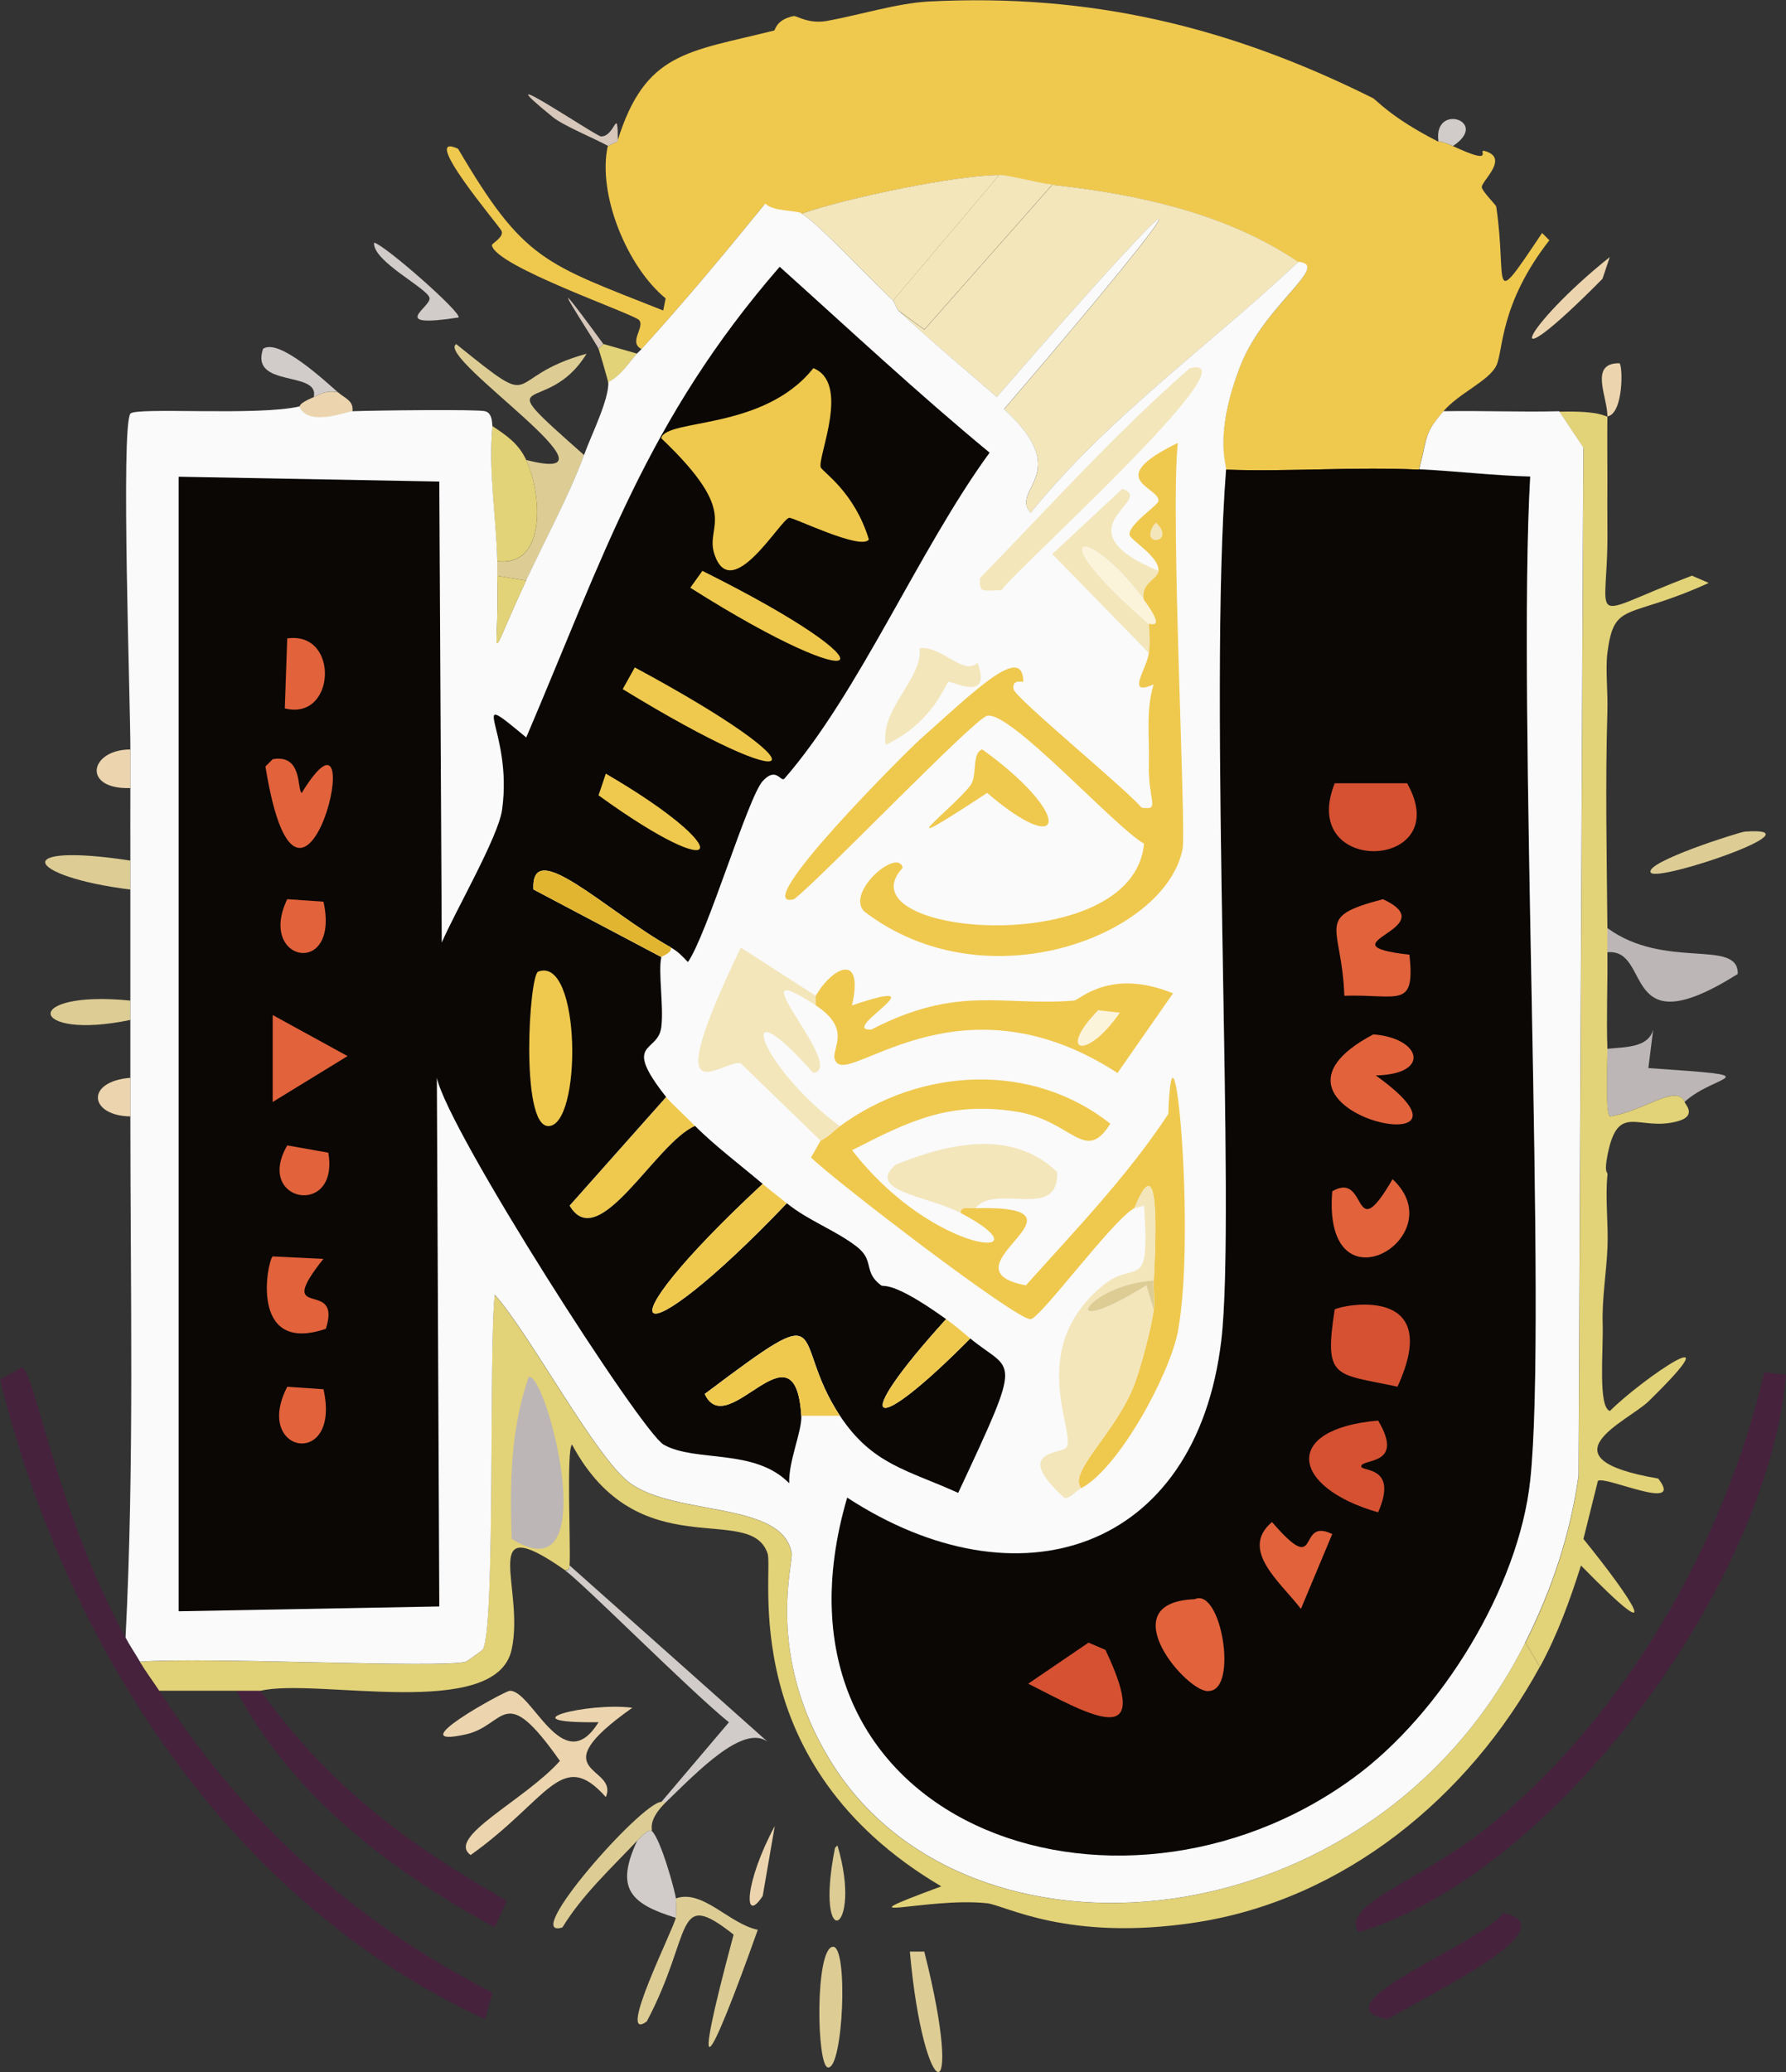<?xml version="1.0" encoding="UTF-8"?>
<svg id="_圖層_2" data-name="圖層 2" xmlns="http://www.w3.org/2000/svg" viewBox="0 0 189.21 219.49"><rect x="0" y="0" width="189.21" height="219.49" fill="#333333" stroke="none"/>
  <defs>
    <style>
      .cls-1 {
        fill: #d6c7ba;
      }

      .cls-1, .cls-2, .cls-3, .cls-4, .cls-5, .cls-6, .cls-7, .cls-8, .cls-9, .cls-10, .cls-11, .cls-12, .cls-13, .cls-14, .cls-15 {
        stroke-width: 0px;
      }

      .cls-2 {
        fill: #fcf3db;
      }

      .cls-3 {
        fill: #e2b531;
      }

      .cls-4 {
        fill: #ddcd95;
      }

      .cls-5 {
        fill: #d55132;
      }

      .cls-6 {
        fill: #bcb6b6;
      }

      .cls-7 {
        fill: #0a0705;
      }

      .cls-8 {
        fill: #e1623b;
      }

      .cls-9 {
        fill: #46223d;
      }

      .cls-10 {
        fill: #f3e6bb;
      }

      .cls-11 {
        fill: #efc84e;
      }

      .cls-12 {
        fill: #ecd5ae;
      }

      .cls-13 {
        fill: #fafafa;
      }

      .cls-14 {
        fill: #e2d278;
      }

      .cls-15 {
        fill: #d1ccc9;
      }
    </style>
  </defs>
  <g id="Layer_1" data-name="Layer 1">
    <g>
      <path class="cls-11" d="M152.39,14.96c.07.04.5.03,1.53.51,4.56,2.13,2.62.33,3.32.51,2.75.72-.27,3.17-.26,3.84,0,.4,1.52,1.92,1.53,2.05,1.22,8.2-.88,11.37,4.86,2.81l.77.77c-5.34,6.85-4.85,11.76-5.63,13.3-.82,1.64-3.97,2.89-5.63,4.86-2.08,2.47-1.6,2.48-2.56,6.14-6.79-.33-13.66.24-20.46,0,.04-.56-1.28-3.76,1.53-10.99,2.5-6.41,9.62-10.65,6.14-10.99-7.57-5.15-17.05-7.2-26.08-8.18-1.52-.17-4.56-1.01-5.63-1.02-4.36-.04-16.28,2.44-20.97,4.09-.71-.32-3.09-.19-3.84-1.02-4.24,5.22-8.52,10.36-13.04,15.34-1.44-.71.38-2.33-.26-3.07-.58-.67-15.24-5.69-15.6-7.93-.03-.19,1.32-.86,1.02-1.53-.22-.5-8.88-10.66-4.6-8.69,6.99,11.91,9.15,12.13,21.73,17.13l.26-1.28c-4.09-3.35-7.23-11.02-6.14-16.11.01-.06,1.01-.46,1.02-.51,2.94-9.54,7.48-9.46,16.62-11.76.12-.03.17-1.13,2.05-1.53.33-.07,1.53.88,3.58.51,3.33-.6,7.39-1.87,10.74-2.05,17.1-.88,31.86,2.65,47.05,10.23.37.19,1.96,2.09,6.9,4.6Z"/>
      <path class="cls-9" d="M13.3,173.49c.48.9,1.03,1.69,1.53,2.56.65,1.11,1.36,2.01,2.05,3.07,9.05,13.91,20.47,24.37,35.29,31.96l-.77,2.81C24.26,201.42,7.02,174.41,0,146.13l2.3-1.28c1.46.49,3.42,14.51,10.99,28.64Z"/>
      <path class="cls-9" d="M27.61,179.11c7.26,10.07,15.42,16.15,26.08,22.24l-1.28,2.81c-10.97-5.95-21.39-13.88-27.36-25.06h2.56Z"/>
      <path class="cls-4" d="M61.88,48.2c-1.57,4.26-4.18,9.1-6.14,13.3l-3.07-.51c-.02-.58.01-1.06,0-1.53,5.35.63,4.7-7.28,3.07-10.74,11.55,2.98-9.7-10.88-7.41-12.27,9.27,7.46,4.58,3.57,13.81,1.02-4.27,7.01-10.94,1.28-.26,10.74Z"/>
      <path class="cls-12" d="M53.95,179.11c2.37-.25,5.65,9.48,9.46,3.32-10.03.13-1.12-2.15,3.58-1.53-9.98,7.06-1.38,6.11-2.81,9.46-4.7-5.3-6.1.3-14.32,6.14-2.65-1.89,5.72-5.78,9.46-9.97-6.03-8.56-5.67-3.77-9.97-2.81-7.18,1.59,4.03-4.54,4.6-4.6Z"/>
      <g>
        <path class="cls-9" d="M186.91,145.36l2.3.26c-1.84,21.83-24.09,52.65-45.26,59.06-2.1-2.9,6.52-5.36,13.81-11.25,14.5-11.71,24.95-30.11,29.15-48.07Z"/>
        <path class="cls-9" d="M159.29,202.64c6.84,1.56-6.95,8.09-12.27,11.25-7.82-1.4,9.57-7.8,12.27-11.25Z"/>
      </g>
      <path class="cls-14" d="M55.74,48.71c1.63,3.46,2.28,11.37-3.07,10.74-.12-4.73-.97-9.54-.51-14.32,1.54,1.02,2.77,1.86,3.58,3.58Z"/>
      <path class="cls-6" d="M170.29,100.87c0-.85,0-1.7,0-2.56,6.11,4.47,13.91,1.07,13.81,4.86-12.55,7.91-9.01-2.73-13.81-2.3Z"/>
      <path class="cls-6" d="M178.47,116.73c-.88-1.96-4.4,1.02-7.93,1.53-.52-.38-.22-6.02-.26-7.16,1.77-.2,4.36-.07,4.86-2.05l-.51,4.09c13.39.92,7.09.58,3.84,3.58Z"/>
      <path class="cls-4" d="M71.59,203.15c.07-.65.03-1.39,0-2.05,2.84-1.02,5.63,2.68,8.69,3.32-5.23,14.7-7.29,18.11-2.56.51-6.37-5.03-4.23-.19-9.2,9.2-3.33,2.41,2.96-10.04,3.07-10.99Z"/>
      <path class="cls-15" d="M70.57,190.88h-.51l7.16-8.44c-4.34-3.53-15.46-14.76-17.39-16.11.43.05.48-.12.51-.51q10.48,9.33,20.97,18.67c-2.59-1.86-7.37,3.13-10.74,6.39Z"/>
      <path class="cls-15" d="M69.04,193.94c.97.84,2.53,6.58,2.56,7.16.03.66.07,1.4,0,2.05-4.87-1.5-6.44-3.14-4.09-8.18,1.41-1.5,1.47-.96,1.53-1.02Z"/>
      <path class="cls-4" d="M88.21,206.22c1.7-.26,1.12,13.08-.51,12.78-1.19-.21-1.36-12.5.51-12.78Z"/>
      <path class="cls-4" d="M70.57,190.88c-2.02,1.96-1.41,2.95-1.53,3.07-.06.07-.12-.48-1.53,1.02-2.79,2.97-5.77,5.69-7.93,9.2-4.52,1.4,8.33-13.22,10.48-13.3h.51Z"/>
      <path class="cls-4" d="M96.39,206.73h1.53c4.42,17.48-.04,16.54-1.53,0Z"/>
      <path class="cls-4" d="M13.81,91.16c0,1.02,0,2.05,0,3.07-11.09-1.39-12.93-5.05,0-3.07Z"/>
      <path class="cls-4" d="M13.81,105.99c0,.68,0,1.36,0,2.05-10.77,2.25-11.75-3.21,0-2.05Z"/>
      <path class="cls-4" d="M184.86,88.09c8.23-.58-9.21,5.39-9.97,4.35-.79-1.09,9.42-4.31,9.97-4.35Z"/>
      <path class="cls-15" d="M35.8,41.55c-1.31-.22-1.78.19-2.56.51.66-2.85-6.8-.93-5.37-5.11,1.67-1.17,6.6,3.45,7.93,4.6Z"/>
      <path class="cls-15" d="M39.63,25.7c1.13.24,9.34,7.46,8.95,7.93-7.55,1.17-2.95-1.06-3.07-2.05-.12-1-6.06-3.89-5.88-5.88Z"/>
      <path class="cls-12" d="M170.54,27.23l-.77,2.3c-11.47,11.61-8.55,5.16.77-2.3Z"/>
      <path class="cls-12" d="M13.81,79.39c0,1.36,0,2.73,0,4.09-5.16.16-4.33-4.08,0-4.09Z"/>
      <path class="cls-12" d="M35.8,41.55c.76.66,1.71.91,1.53,2.05-.72.03-4.66,1.7-5.63-.51.09-.02-.15-.33,1.53-1.02.78-.32,1.25-.74,2.56-.51Z"/>
      <path class="cls-12" d="M13.81,114.17c0,1.36,0,2.73,0,4.09-4.33-.06-4.83-3.69,0-4.09Z"/>
      <path class="cls-4" d="M88.72,195.48c2.78,9.36-2.53,11.7-.26.26l.26-.26Z"/>
      <path class="cls-1" d="M65.46,14.96c-.02.05-1.01.46-1.02.51-1.44-.8-4.74-2.14-5.88-3.07-7.88-6.4,4.56,2.03,5.11,2.05,1.52.05,1.75-3.46,1.79.51Z"/>
      <path class="cls-12" d="M82.08,193.43l-1.28,7.41c-2.09,3.17-1.91-1.48,1.28-7.41Z"/>
      <path class="cls-14" d="M67.5,37.46c-.96,1.08-1.73,2.37-3.07,3.07,0-.19-.95-3.41-1.02-3.58l.51-.51,3.58,1.02Z"/>
      <path class="cls-12" d="M170.29,44.11c.03-2.05-1.99-5.68,1.28-5.63.37.31.42,5.34-1.28,5.63Z"/>
      <path class="cls-1" d="M63.92,36.44l-.51.51c-.3-.74-7.43-11.39.51-.51Z"/>
      <path class="cls-15" d="M153.92,15.47c-1.04-.49-1.46-.47-1.53-.51-.57-4.12,5.53-2.11,1.53.51Z"/>
      <g>
        <path class="cls-10" d="M137.56,27.75c-9.46,8.9-20.19,16.45-28.38,26.59-2.24-2.54,4.7-4.11-2.81-10.99,21.98-25.6,22.07-27.62-.77-1.28-3.51-3.04-7.09-6.04-10.48-9.2l2.81,2.05q6.78-7.67,13.55-15.34c9.03.98,18.51,3.03,26.08,8.18Z"/>
        <path class="cls-10" d="M105.86,18.54l-11.25,13.3c-1.92-1.75-8.29-8.56-9.72-9.2,4.68-1.65,16.6-4.13,20.97-4.09Z"/>
        <path class="cls-10" d="M111.48,19.56q-6.78,7.67-13.55,15.34l-2.81-2.05c-.05-.05-.46-.98-.51-1.02l11.25-13.3c1.06.01,4.1.86,5.63,1.02Z"/>
      </g>
      <g>
        <path class="cls-14" d="M161.6,174l1.53,2.56c-7.49,13.74-20.73,24.71-36.56,27.1-13.46,2.03-20.06-1.83-21.99-2.05-6.41-.7-16.28,2.44-4.86-1.79-21.97-12.95-17.71-33.29-18.41-35.29-1.89-5.44-13.66,1.63-20.71-11.51-.61.47-.12,10.95-.26,12.78-.03.39-.08.56-.51.51-9.36-6.55-4.18,1.87-5.63,8.44-1.67,7.59-20.66,2.95-26.59,4.35h-10.74c-.69-1.05-1.39-1.96-2.05-3.07,6.88-.54,31.87.73,34.52,0,.11-.03,1.73-1.19,1.79-1.28,1.36-2.07.62-32.21,1.28-37.59,3.72,4.16,10.7,17.3,14.32,19.94,4.89,3.57,16.12,1.88,17.13,7.41.21,1.12-2.8,10.72,4.09,21.99,14.34,23.44,57.52,19.78,73.64-12.53Z"/>
        <path class="cls-6" d="M56,145.87c1.82-.79,8.23,23.47-1.79,17.13-.2-5.91-.13-11.5,1.79-17.13Z"/>
      </g>
      <g>
        <path class="cls-14" d="M170.29,44.11c-.03,2.21,0,4.43,0,6.65,0,1.7-.02,3.41,0,5.11.15,10.61-2.79,9.58,8.95,5.11l1.79.77c-8.68,3.96-10.02,1.84-10.74,7.41-.22,1.7.06,4.19,0,6.14-.23,7.63-.07,15.38,0,23.01,0,.85,0,1.7,0,2.56.04,3.4-.12,6.83,0,10.23.04,1.14-.26,6.78.26,7.16,3.52-.51,7.05-3.49,7.93-1.53-.11.1,1.47,1.44-.77,2.05-4.13,1.12-6.29-2.15-7.41,3.58-.39,2.01.03,1.72,0,2.05-.26,2.49.1,5.21,0,7.67-.11,2.74-.59,5.35-.51,8.18.08,2.85-.51,8.85.77,9.2,3.35-3.37,13.62-10.34,4.09-1.02-2.16,2.11-11.62,6.02,1.02,8.18,2.88,3.68-5.74-.39-6.39.26l-1.53,6.14c5.27,6.49,9.01,12.3-.26,2.81-1.17,3.69-2.49,7.33-4.35,10.74l-1.53-2.56c2.82-5.64,4.75-11.4,5.63-17.64l.51-108.92-2.56-3.84c4.44-.12,4.86.55,5.11.51Z"/>
        <g>
          <path class="cls-7" d="M150.35,49.74c3.91.19,7.84.66,11.76.77-1.39,24.08,1.84,89.37,0,106.37-1.23,11.35-9.43,24.69-18.67,31.45-25.28,18.52-63.8,4.77-53.69-29.66,18.1,11.8,36.96,5.72,39.63-16.62,1.59-13.33-1.4-67.65.51-92.3,6.8.24,13.67-.33,20.46,0Z"/>
          <g>
            <path class="cls-8" d="M145.49,109.57c5.05.38,6.19,4.22.26,4.35,14.09,10.07-15.59,3.75-.26-4.35Z"/>
            <path class="cls-5" d="M141.4,138.71c.63-.45,11.7-2.78,6.65,8.18-6.61-1.43-7.82-.69-6.65-8.18Z"/>
            <g>
              <path class="cls-8" d="M146.51,95.25c6.79,3.15-6.92,4.77,2.81,5.88.61,5.8-1.12,4.17-6.9,4.35-.27-7.62-3.29-8.29,4.09-10.23Z"/>
              <path class="cls-5" d="M141.4,82.97h7.67c5.24,9.23-11.64,9.95-7.67,0Z"/>
            </g>
            <path class="cls-5" d="M146,150.48c2.91,4.86-1.83,3.99-1.79,4.86.03.57,3.95-.09,1.79,4.86-9.29-2.66-10.19-8.85,0-9.72Z"/>
            <path class="cls-8" d="M126.57,169.4c2.8-1.29,4.62,9.59,1.53,9.72-2.16.44-10.65-9.38-1.53-9.72Z"/>
            <path class="cls-8" d="M147.53,124.91c6.61,6.13-7.47,14.45-6.39,1.28,3.86-2.24,2.03,6.21,6.39-1.28Z"/>
            <path class="cls-5" d="M115.32,174l1.79.77c5.18,10.89-1.57,6.94-8.18,3.58l6.39-4.35Z"/>
            <path class="cls-8" d="M134.75,161.22c5.33,6.17,2.54-.59,6.39,1.28l-3.32,7.93c-2.12-2.8-6.56-6.23-3.07-9.2Z"/>
          </g>
        </g>
      </g>
      <g>
        <path class="cls-13" d="M84.89,22.63c1.43.64,7.79,7.46,9.72,9.2.05.04.46.97.51,1.02,3.39,3.16,6.98,6.17,10.48,9.2,22.84-26.34,22.75-24.32.77,1.28,7.51,6.88.57,8.45,2.81,10.99,8.2-10.14,18.92-17.69,28.38-26.59,3.48.34-3.64,4.59-6.14,10.99-2.82,7.23-1.49,10.43-1.53,10.99-1.91,24.66,1.08,78.98-.51,92.3-2.67,22.34-21.53,28.42-39.63,16.62-10.1,34.43,28.41,48.18,53.69,29.66,9.23-6.76,17.44-20.1,18.67-31.45,1.84-17-1.39-82.28,0-106.37-3.92-.1-7.86-.58-11.76-.77.95-3.66.48-3.67,2.56-6.14,4.09-.08,8.19.11,12.27,0l2.56,3.84-.51,108.92c-.88,6.24-2.81,12-5.63,17.64-16.12,32.31-59.3,35.97-73.64,12.53-6.9-11.27-3.89-20.87-4.09-21.99-1.01-5.53-12.24-3.85-17.13-7.41-3.62-2.64-10.6-15.79-14.32-19.94-.66,5.37.09,35.51-1.28,37.59-.06.09-1.68,1.25-1.79,1.28-2.65.73-27.64-.54-34.52,0-.51-.87-1.05-1.66-1.53-2.56.94-18.39.51-36.83.51-55.23,0-1.36,0-2.73,0-4.09,0-2.05,0-4.09,0-6.14,0-.68,0-1.36,0-2.05.01-3.92-.01-7.84,0-11.76,0-1.02,0-2.05,0-3.07,0-2.56-.01-5.11,0-7.67,0-1.36,0-2.73,0-4.09.02-4.51-1.03-34.09,0-35.54.52-.73,13.59.27,17.9-.77.97,2.21,4.91.54,5.63.51,2.5-.09,13.28-.22,14.06,0,.85.23.7,1.49.77,1.53-.46,4.78.4,9.59.51,14.32.01.48-.02.95,0,1.53.29,8.92-1.37,10.02,3.07.51,1.96-4.2,4.57-9.03,6.14-13.3.82-2.24,2.6-5.74,2.56-7.67,1.34-.7,2.11-1.99,3.07-3.07.02-.03.22-.19.51-.51,4.52-4.98,8.8-10.12,13.04-15.34.75.83,3.13.7,3.84,1.02Z"/>
        <g>
          <path class="cls-11" d="M114.55,157.64c-1.47-1.7,3.64-5.79,5.63-10.99.68-1.79,1.82-6.07,2.05-7.93.12-.99-.05-2.06,0-3.07.41-8.12.21-13.26-2.05-7.67-2.18,1.09-9.93,11.64-10.99,11.76-1.44.16-20.86-14.74-23.27-17.13l1.02-1.79c.76-.34,1.38-1.05,2.05-1.53,8.52-6.24,20.31-6.84,28.64-.26-2.71,4.33-4.02-.34-9.97-1.28-7.1-1.12-11.37,1.01-17.39,4.09,8.77,11.36,21.23,11.77,11.51,6.65-.03-.74.73-.49,1.53-.51,13.84-.33-4.05,6.37,5.37,8.18,5.27-5.89,10.73-11.54,15.09-18.15.48-13.61,2.97,12.5,1.02,23.01-.82,4.41-6.15,14.41-10.23,16.62Z"/>
          <path class="cls-10" d="M122.22,135.65c-7.03.38-10.94,6.79-.77.51l.77,2.56c-.22,1.86-1.36,6.14-2.05,7.93-1.98,5.21-7.1,9.29-5.63,10.99-.68.37-1.19,1.16-1.79,1.02-5.65-5.14-.16-4.59.26-5.37.93-1.72-4.31-10.44,3.84-17.13,3.54-2.91,4.99,1.12,4.35-8.44l-1.02.26c2.26-5.59,2.45-.45,2.05,7.67Z"/>
          <path class="cls-10" d="M86.42,105.48c-.07.11.04.61,0,1.02-9.06-5.96,3.47,6.64-.26,7.16-8.7-9.83-5.82-.74,2.81,5.63-.66.48-1.29,1.19-2.05,1.53l-8.44-8.18c-1.89-.54-9.1,6.64,0-12.27l7.93,5.11Z"/>
          <path class="cls-10" d="M103.3,127.98c-.8.02-1.57-.23-1.53.51-3.45-1.81-10.08-2.31-6.9-5.11,5.5-2.23,12.3-3.87,17.13.77.18,5.23-6.43,1.13-8.69,3.84Z"/>
          <path class="cls-10" d="M97.42,68.66c2.4-.26,4.71,3,6.14,1.53,1.59,4.33-2.8,1.87-3.07,2.05-.39.26-1.65,4.31-6.65,6.65-.64-3.85,3.97-7,3.58-10.23Z"/>
          <path class="cls-11" d="M104.07,79.39c9.73,7.01,8.82,11.75.51,4.6-11.49,7.55-3.73,1.75-1.79-.77.8-1.04.1-3.42,1.28-3.84Z"/>
          <path class="cls-14" d="M55.74,61.5c-4.44,9.51-2.78,8.41-3.07-.51l3.07.51Z"/>
          <g>
            <path class="cls-11" d="M73.64,119.28c-4.18,1.76-10.22,13.67-13.3,8.44q5.11-5.75,10.23-11.51c.5.63,2.06,2.04,3.07,3.07Z"/>
            <g>
              <path class="cls-7" d="M71.08,100.36c-6.91-3.86-14.87-11.88-14.57-6.14l13.55,7.16c-.35,1.61.27,5.2,0,7.41-.35,2.84-4.24,1.39.51,7.41q-5.11,5.75-10.23,11.51c3.07,5.24,9.12-6.67,13.3-8.44,1.9,1.94,4.95,4.27,7.16,6.14-17.92,16.65-13.77,19.14,2.56,2.05,2.24,1.83,5.17,2.86,7.41,4.6,1.92,1.49.64,2.63,2.56,4.09.31.24,1.06-.61,6.9,3.58-10.52,11.6-7.95,12.68,2.56,2.05,4.53,3.74,5.75,1.34-1.28,16.36-5.34-2.43-9.1-2.98-12.53-8.18-5.51-8.35-.26-12.88-14.32-2.3,2.41,5.19,9.58-8.04,10.23,2.3.1,1.6-1.37,4.83-1.28,7.16-3.69-3.76-9.92-2.18-13.3-4.09-2.34-1.32-22.8-33.19-24.03-38.86q.13,28,.26,56l-27.61.51V50.5l27.61.51.26,48.84c1.4-3.27,5.99-11.19,6.39-14.06,1.2-8.57-4.12-13.23,2.56-7.67,8.21-19.23,12.79-33.67,26.85-49.86,7.37,6.62,14.61,13.39,22.24,19.69-7.47,10.23-13.82,25.43-21.73,34.52-.39.45-.85-1.32-2.3.26-1.57,1.7-5.85,16.17-7.93,19.18-.57-.6-1.05-1.12-1.79-1.53Z"/>
              <g>
                <g>
                  <path class="cls-11" d="M88.98,149.97h-4.09c-.65-10.34-7.82,2.89-10.23-2.3,14.06-10.58,8.8-6.05,14.32,2.3Z"/>
                  <path class="cls-11" d="M83.35,127.46c-16.33,17.1-20.48,14.6-2.56-2.05.82.69,1.71,1.36,2.56,2.05Z"/>
                  <path class="cls-3" d="M71.08,100.36c.15.58-1.01.95-1.02,1.02l-13.55-7.16c-.3-5.74,7.66,2.27,14.57,6.14Z"/>
                  <path class="cls-11" d="M102.79,141.78c-10.51,10.64-13.07,9.55-2.56-2.05.93.67,1.68,1.32,2.56,2.05Z"/>
                  <path class="cls-11" d="M86.17,39c3.93,1.58.48,9.25.77,10.48.11.46,3.55,2.53,5.11,7.67-.82,1.19-8.01-2.37-8.44-2.3-.91.14-6.14,9.27-7.93,3.84-1.03-3.13,2.97-4.09-5.63-12.27.5-2.11,10.81-.76,16.11-7.41Z"/>
                  <path class="cls-11" d="M57.02,102.92c4.59-1.72,4.65,16.56,1.02,16.36-2.93-.15-1.99-16-1.02-16.36Z"/>
                  <path class="cls-11" d="M67.25,70.7c20.8,11.19,18.28,14.28-1.28,2.3l1.28-2.3Z"/>
                  <path class="cls-11" d="M74.41,60.47c21.4,10.66,17.82,13.88-1.28,1.79l1.28-1.79Z"/>
                  <path class="cls-11" d="M64.18,81.95c14.03,8.17,12.82,12.14-.77,2.3l.77-2.3Z"/>
                </g>
                <g>
                  <path class="cls-8" d="M28.89,80.42c3.2-.56,2.56,3.23,3.07,3.58,7.75-12.62-.05,20.68-3.84-2.81l.77-.77Z"/>
                  <path class="cls-8" d="M28.89,107.52l7.93,4.35-7.93,4.86v-9.2Z"/>
                  <path class="cls-8" d="M28.89,133.09l5.37.26c-5.42,6.83,2.05,1.87.26,7.41-8.21,2.79-6.17-7.29-5.63-7.67Z"/>
                  <path class="cls-8" d="M30.43,67.63c5.56-.82,5.17,8.78-.26,7.41l.26-7.41Z"/>
                  <path class="cls-8" d="M30.43,146.9l3.84.26c1.91,8.49-7.52,6.86-3.84-.26Z"/>
                  <path class="cls-8" d="M30.43,121.33l4.35.77c1.21,6.91-7.86,5.28-4.35-.77Z"/>
                  <path class="cls-8" d="M30.43,95.25l3.84.26c1.79,8.11-7.07,6.43-3.84-.26Z"/>
                </g>
              </g>
            </g>
          </g>
          <g>
            <path class="cls-10" d="M126.05,39c7.36-1.81-19.55,22.35-19.94,23.52-2.07,0-2.35.39-2.3-1.28,7.34-7.51,14.31-15.33,22.24-22.24Z"/>
            <path class="cls-10" d="M122.73,60.47c-.08.85-2,1.37-1.53,3.07-5.76-7.87-11.53-7.9.51,2.56.06,1.08.16,1.96,0,3.07l-10.23-10.48,7.41-6.9c3.7,1.18-6.96,4.16,3.84,8.69Z"/>
            <path class="cls-2" d="M121.2,63.54c2.5,3.42.5,2.37.51,2.56-12.04-10.46-6.27-10.43-.51-2.56Z"/>
          </g>
          <g>
            <path class="cls-11" d="M108.41,72.24c0,.06-1.22-.35-1.02.77.16.91,12.05,10.69,13.55,12.53,2.03.35.64-.67.77-4.6.09-2.82-.35-5.7.51-8.44-2.99,1.31-.77-1.54-.51-3.32.16-1.11.06-1.99,0-3.07-.01-.19,1.99.86-.51-2.56-.47-1.7,1.46-2.22,1.53-3.07.13-1.52-3.01-3.28-3.07-3.84-.11-1.09,3.03-3.11,3.07-3.58.13-1.48-6.01-2.24,2.05-6.14-.82,7.44.9,40.84.51,42.96-1.68,9.12-20.79,16.63-33.75,6.65-1.95-2.06,3.62-6.8,4.09-4.6-6.72,7.18,24.43,9.91,25.57-2.56-3.19-1.84-14.16-14.09-16.62-13.55-1.38.3-17.63,17.27-20.46,19.43-5.03,1.27,11.91-15.65,13.3-16.88,5.9-5.25,10.96-10.26,10.99-6.14Z"/>
            <path class="cls-13" d="M108.41,72.24l13.3,8.69c-.13,3.93,1.27,4.96-.77,4.6-1.5-1.84-13.39-11.62-13.55-12.53-.2-1.11,1.02-.7,1.02-.77Z"/>
            <path class="cls-10" d="M122.48,55.36c2.2,2.13-1.8,2.68-.26.26l.26-.26Z"/>
          </g>
          <path class="cls-4" d="M122.22,135.65c-.05,1.01.12,2.08,0,3.07l-.77-2.56c-10.17,6.27-6.27-.13.77-.51Z"/>
          <g>
            <path class="cls-11" d="M86.42,106.5c.04-.41-.07-.91,0-1.02,1.79-3.07,5.13-4.66,3.84,1.02,9.93-3.34-1.62,2.76,2.05,2.56,9.22-4.76,13.77-2.46,21.48-3.07.56-.04,3.8-3.49,10.48-.77l-5.88,8.44c-16.19-10.51-27.71.58-29.66-1.02-1.34-1.1,2.06-3.27-2.3-6.14Z"/>
            <path class="cls-2" d="M116.34,107.01l2.3.26c-3.56,5.16-6.71,4.25-2.3-.26Z"/>
          </g>
        </g>
      </g>
    </g>
  </g>
</svg>